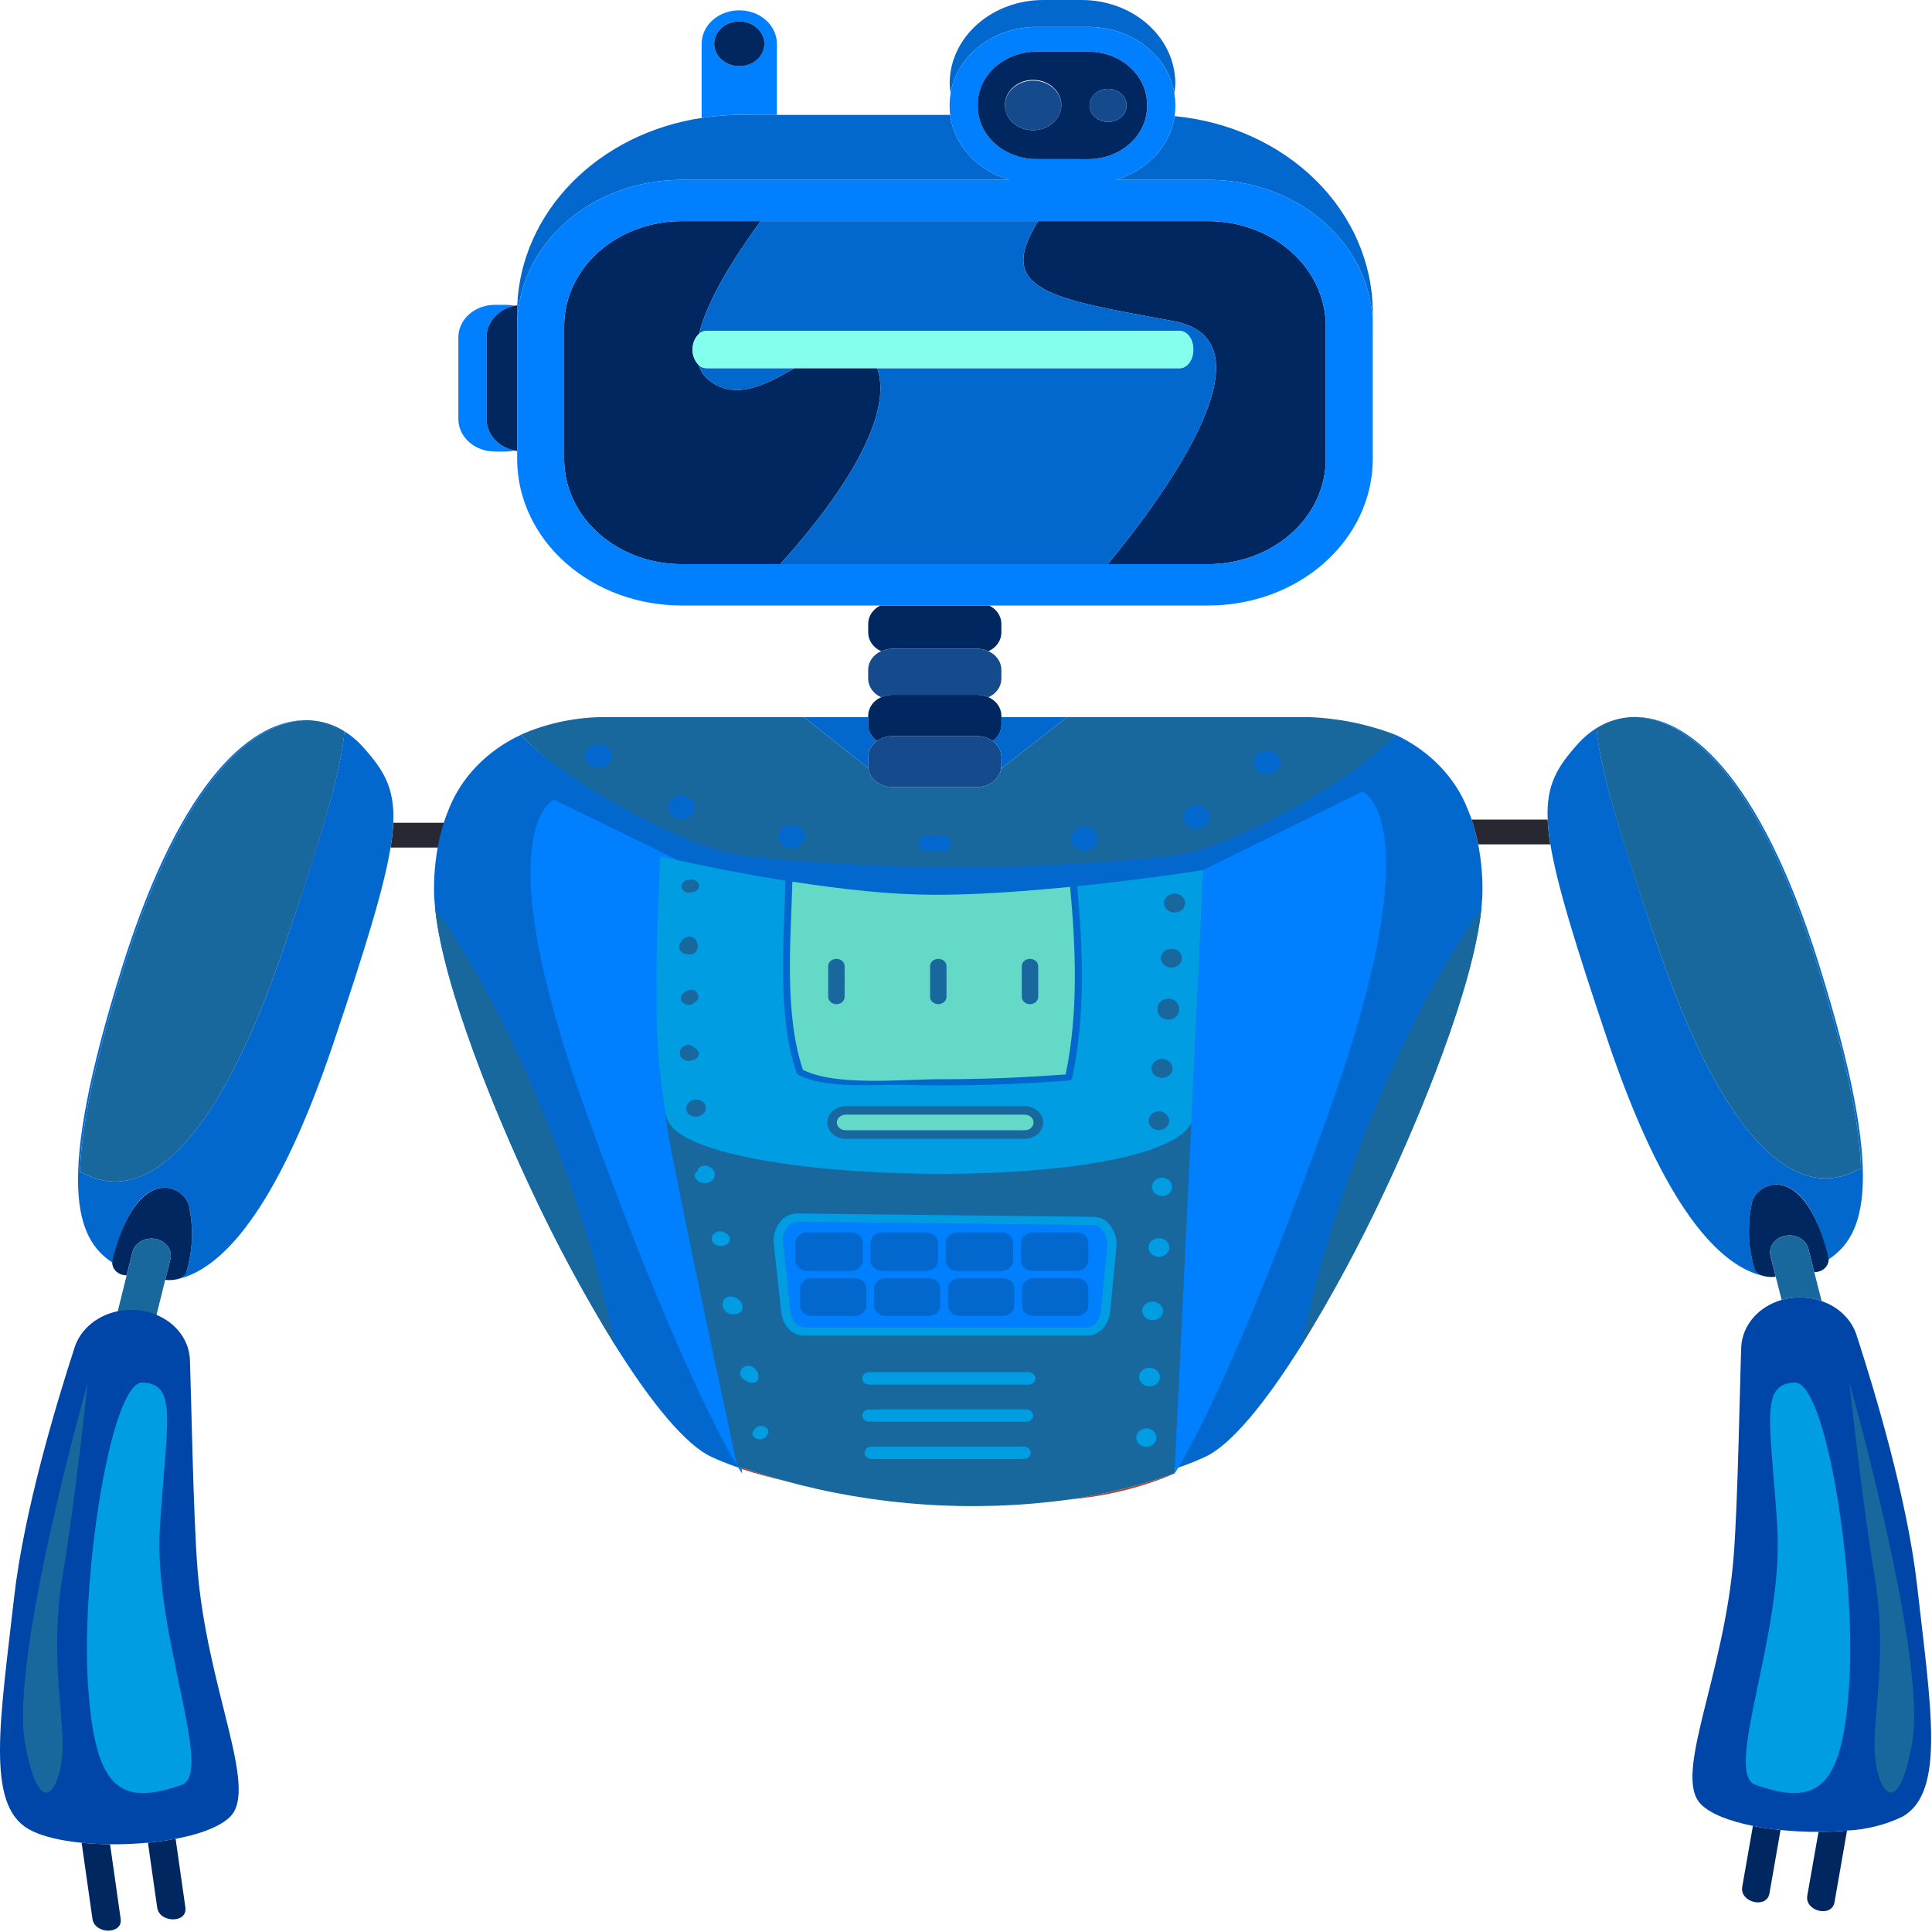 <svg width="471" height="471" viewBox="0 0 471 471" fill="none" xmlns="http://www.w3.org/2000/svg">
<path d="M114.411 200.578C113.735 202.561 113.199 204.58 112.807 206.623H95.217C95.556 204.619 95.778 202.602 95.883 200.578H114.411Z" fill="#282833"/>
<path d="M31.698 304.963C31.698 304.93 31.711 304.899 31.721 304.864L31.706 304.963H31.698Z" fill="#B74129"/>
<path d="M45.493 309.958C46.933 305.023 47.187 299.872 46.238 294.844C46.125 293.542 45.522 292.312 44.526 291.354C43.53 290.396 42.199 289.767 40.751 289.569C32.997 288.98 29.1 300.765 27.784 306.488C27.568 306.912 27.457 307.374 27.461 307.841C18.589 302.052 13.14 288.834 29.798 235.676C44.348 189.242 61.997 175.127 75.173 175.572C62.049 175.459 44.638 189.769 30.25 235.676C22.849 259.298 19.819 274.994 19.476 285.681C20.273 286.046 21.078 286.396 21.878 286.744C33.531 291.795 51.287 284.208 69.52 230.094C78.608 203.117 83.094 188.086 83.968 178.287C85.631 179.329 87.118 180.576 88.387 181.992C93.481 187.647 96.248 191.992 95.873 200.578C95.768 202.602 95.546 204.619 95.207 206.623C93.605 216.433 89.184 230.851 81.298 254.275C67.372 295.615 53.729 309.785 42.86 311.928C43.817 311.36 44.7 310.699 45.493 309.958Z" fill="#0268CE"/>
<path d="M40.275 312.017C43.692 312.416 45.242 310.846 45.49 309.958C46.93 305.023 47.184 299.872 46.235 294.844C46.123 293.542 45.52 292.312 44.523 291.354C43.527 290.396 42.197 289.767 40.749 289.569C31.353 288.854 27.401 307.028 27.362 307.772C27.354 308.178 27.437 308.582 27.605 308.959C27.773 309.337 28.023 309.681 28.341 309.972C28.659 310.263 29.038 310.495 29.457 310.655C29.876 310.815 30.326 310.899 30.782 310.903L30.864 310.914L32.314 305.194C32.601 304.114 33.353 303.178 34.409 302.589C35.464 301.999 36.737 301.804 37.952 302.045C38.553 302.161 39.122 302.381 39.628 302.692C40.133 303.004 40.564 303.401 40.897 303.862C41.23 304.322 41.458 304.837 41.568 305.376C41.677 305.915 41.667 306.468 41.536 307.004L40.275 312.017Z" fill="#002760"/>
<path d="M27.863 323.036L30.876 310.914L32.327 305.194C32.614 304.114 33.366 303.178 34.421 302.589C35.476 301.999 36.749 301.804 37.965 302.045C38.565 302.161 39.135 302.381 39.64 302.692C40.145 303.004 40.577 303.401 40.91 303.862C41.242 304.322 41.47 304.837 41.58 305.376C41.69 305.915 41.679 306.468 41.549 307.004L40.275 312.017L40.222 312.223L37.614 322.761C36.818 322.531 36.001 322.362 35.173 322.257C32.702 321.951 30.184 322.219 27.863 323.036Z" fill="#18689E"/>
<path d="M21.887 286.743C21.088 286.396 20.283 286.046 19.486 285.681C19.819 274.994 22.859 259.298 30.26 235.676C44.648 189.769 62.052 175.459 75.183 175.572C78.347 175.702 81.401 176.645 83.978 178.287C83.029 190.637 74.291 215.946 69.53 230.094C51.297 284.208 33.541 291.799 21.887 286.743Z" fill="#18689E"/>
<path d="M180.9 209.692C197.439 211.949 226.206 212.232 231.737 212.294C231.737 212.385 269.01 212.221 284.814 210.064C300.757 207.887 332.253 189.089 340.268 179.162C333.541 176.557 326.331 175.085 319.003 174.819H260.168L244.051 187.39C243.87 188.626 243.19 189.761 242.139 190.582C241.088 191.404 239.737 191.856 238.339 191.855H217.446C216.029 191.86 214.659 191.398 213.6 190.558C212.542 189.717 211.869 188.558 211.711 187.302L195.984 174.819H148.232C140.849 174.718 133.546 176.197 126.937 179.133L126.966 179.162C136.131 189.271 165.469 207.584 180.9 209.692Z" fill="#18689E"/>
<path d="M361.407 217.137C361.448 212.523 360.92 207.919 359.833 203.408C359.327 201.353 358.663 199.333 357.846 197.36C354.791 189.519 348.504 183.009 340.261 179.151C331.094 189.26 301.386 206.55 285.954 208.656C251.177 212.305 216.04 212.305 181.263 208.656C165.832 206.55 136.124 189.26 126.959 179.151C118.715 183.008 112.427 189.519 109.372 197.36C108.554 199.333 107.89 201.353 107.385 203.408C106.297 207.919 105.769 212.523 105.81 217.137C105.81 218.39 105.904 219.781 106.058 221.236L106.043 221.214C106.058 221.367 106.086 221.535 106.101 221.688C108.184 241.122 121.164 272.294 129.659 290.311C135.675 303.191 142.461 315.774 149.988 328.005C158.701 341.916 167.101 352.236 173.452 355.174C175.297 356.027 177.267 356.815 179.323 357.544C179.621 357.65 179.924 357.75 180.225 357.851L233.625 358.531L287.025 357.851C287.325 357.75 287.631 357.65 287.926 357.544C289.983 356.815 291.953 356.027 293.798 355.174C300.149 352.236 308.551 341.916 317.264 328.005C324.786 315.774 331.565 303.192 337.574 290.313C346.068 272.297 359.05 241.124 361.132 221.69C361.147 221.537 361.174 221.369 361.189 221.216L361.174 221.238C361.313 219.781 361.407 218.39 361.407 217.137Z" fill="#0268CE"/>
<path d="M118.623 102.243V82.151C118.642 80.378 119.331 78.662 120.579 77.281C121.827 75.9 123.561 74.934 125.501 74.54C124.832 74.397 124.147 74.323 123.459 74.319H120.663C118.316 74.311 116.062 75.13 114.391 76.599C112.721 78.068 111.77 80.066 111.746 82.158V102.243C111.77 104.335 112.721 106.333 114.391 107.802C116.062 109.271 118.316 110.091 120.663 110.082H123.459C124.147 110.079 124.832 110.004 125.501 109.861C123.56 109.467 121.825 108.5 120.577 107.118C119.329 105.735 118.64 104.018 118.623 102.243Z" fill="#0080FF"/>
<path d="M126.072 79.266V75.891C126.072 75.4 126.097 74.915 126.114 74.43C125.908 74.459 125.702 74.487 125.501 74.529C123.561 74.923 121.827 75.888 120.579 77.27C119.331 78.651 118.642 80.367 118.623 82.14V102.243C118.642 104.017 119.331 105.733 120.579 107.114C121.827 108.495 123.561 109.461 125.501 109.854C125.687 109.894 125.878 109.923 126.072 109.952V79.266Z" fill="#002760"/>
<path d="M22.541 467.796C23.082 471.605 29.965 471.654 29.416 467.796C28.556 461.736 27.695 455.676 26.833 449.616C24.456 449.591 22.113 449.467 19.903 449.248L22.541 467.796Z" fill="#002760"/>
<path d="M38.32 465.046C38.861 468.855 45.744 468.903 45.197 465.046L42.813 448.278C40.585 448.695 38.334 449.011 36.069 449.224L38.32 465.046Z" fill="#002760"/>
<path d="M238.326 158.171C239.246 158.176 240.151 158.377 240.967 158.756C241.91 158.337 242.704 157.694 243.261 156.897C243.819 156.1 244.117 155.182 244.124 154.243V152.048C244.116 151.138 243.835 150.247 243.308 149.468C242.782 148.689 242.029 148.05 241.131 147.619H214.639C213.743 148.051 212.993 148.69 212.468 149.47C211.944 150.249 211.664 151.139 211.659 152.048V154.243C211.665 155.182 211.963 156.101 212.52 156.898C213.078 157.694 213.872 158.338 214.816 158.756C215.631 158.377 216.536 158.176 217.456 158.171H238.326Z" fill="#002760"/>
<path d="M238.326 169.389C239.246 169.395 240.151 169.595 240.967 169.974C241.91 169.556 242.704 168.914 243.262 168.117C243.819 167.321 244.117 166.402 244.124 165.463V163.266C244.117 162.328 243.819 161.409 243.262 160.612C242.704 159.816 241.91 159.173 240.967 158.756C240.151 158.377 239.246 158.176 238.326 158.171H217.446C216.526 158.176 215.621 158.377 214.806 158.756C213.862 159.173 213.068 159.816 212.51 160.612C211.953 161.409 211.655 162.328 211.649 163.266V165.463C211.654 166.402 211.952 167.321 212.509 168.117C213.066 168.913 213.86 169.556 214.803 169.974C215.62 169.595 216.525 169.395 217.446 169.389H238.326Z" fill="#154B8C"/>
<path d="M189.392 28.008V10.581C189.368 8.43 188.39 6.375 186.672 4.864C184.954 3.354 182.635 2.511 180.222 2.52C177.81 2.511 175.491 3.354 173.773 4.864C172.055 6.375 171.077 8.43 171.052 10.581V28.739C174.188 28.25 177.365 28.002 180.548 28L189.392 28.008ZM174.11 10.736C174.093 9.655 174.437 8.594 175.099 7.688C175.76 6.782 176.709 6.072 177.824 5.648C178.939 5.223 180.171 5.105 181.362 5.306C182.553 5.508 183.65 6.021 184.514 6.78C185.377 7.539 185.968 8.51 186.21 9.569C186.453 10.629 186.337 11.728 185.877 12.728C185.417 13.729 184.634 14.584 183.627 15.186C182.62 15.789 181.435 16.11 180.222 16.11C178.614 16.12 177.068 15.56 175.922 14.554C174.776 13.548 174.124 12.178 174.11 10.745V10.736Z" fill="#0080FF"/>
<path d="M252.861 6.551H265.183C270.306 6.532 275.264 8.163 279.146 11.145C283.027 14.126 285.571 18.256 286.31 22.776C286.448 21.906 286.521 21.03 286.528 20.152C286.468 14.774 284.023 9.637 279.728 5.861C275.433 2.085 269.637 -0.022 263.606 0H254.436C248.405 -0.021 242.609 2.086 238.314 5.862C234.019 9.637 231.575 14.774 231.514 20.152C231.522 21.03 231.595 21.906 231.735 22.776C232.473 18.256 235.016 14.125 238.898 11.144C242.78 8.163 247.738 6.532 252.861 6.551Z" fill="#0268CE"/>
<path d="M272.028 43.831H294.359C304.97 43.775 315.172 47.474 322.728 54.116C330.284 60.758 334.577 69.801 334.665 79.262V75.891C334.584 64.053 329.613 52.656 320.701 43.879C311.79 35.102 299.564 29.561 286.359 28.314C285.854 31.842 284.241 35.171 281.705 37.916C279.169 40.661 275.815 42.712 272.028 43.831Z" fill="#0268CE"/>
<path d="M126.072 79.266C126.16 69.806 130.453 60.763 138.009 54.121C145.565 47.479 155.767 43.78 166.378 43.835H246.019C242.173 42.703 238.772 40.61 236.221 37.805C233.67 35 232.076 31.602 231.628 28.013H180.538C177.355 28.015 174.178 28.263 171.042 28.753C158.799 30.596 147.644 36.147 139.457 44.47C131.271 52.794 126.555 63.38 126.104 74.443C126.087 74.928 126.062 75.413 126.062 75.904L126.072 79.266Z" fill="#0268CE"/>
<path d="M213.874 89.754H193.684C186.494 93.937 178.769 97.887 172.483 92.36C171.455 91.427 170.719 90.27 170.347 89.005C169.33 87.955 168.798 86.6 168.857 85.214C168.823 84.508 168.947 83.803 169.22 83.139C169.493 82.476 169.911 81.867 170.449 81.348C172.374 73.331 178.769 63.034 185.433 53.906H166.381C158.786 53.867 151.485 56.515 146.077 61.269C140.67 66.023 137.599 72.495 137.537 79.266V112.179C137.599 118.95 140.671 125.421 146.078 130.175C151.486 134.929 158.787 137.576 166.381 137.537H190.202C198.947 127.931 218.755 104.074 213.874 89.754Z" fill="#002760"/>
<path d="M285.947 78.254C311.596 82.92 284.012 120.583 270.078 137.537H294.359C301.953 137.577 309.255 134.93 314.663 130.176C320.071 125.422 323.143 118.95 323.205 112.179V79.266C323.143 72.495 320.071 66.023 314.663 61.269C309.256 56.514 301.954 53.867 294.359 53.906H253.097C242.477 70.747 255.899 72.791 285.947 78.254Z" fill="#002760"/>
<path d="M294.359 147.613C304.97 147.668 315.172 143.969 322.728 137.327C330.284 130.685 334.577 121.642 334.665 112.181V79.262C334.577 69.801 330.284 60.758 322.728 54.116C315.172 47.474 304.97 43.775 294.359 43.831H272.028C275.812 42.713 279.165 40.665 281.701 37.922C284.236 35.18 285.851 31.855 286.359 28.329C286.467 27.583 286.523 26.832 286.528 26.08V25.322C286.521 24.472 286.448 23.623 286.31 22.782C285.571 18.262 283.027 14.132 279.146 11.151C275.264 8.17 270.306 6.539 265.183 6.557H252.861C247.738 6.538 242.78 8.169 238.898 11.151C235.016 14.132 232.473 18.262 231.735 22.782C231.596 23.623 231.522 24.472 231.514 25.322V26.08C231.514 26.726 231.552 27.372 231.628 28.015C232.076 31.604 233.67 35.003 236.221 37.807C238.772 40.612 242.173 42.705 246.019 43.837H166.381C155.77 43.782 145.567 47.481 138.011 54.123C130.455 60.765 126.163 69.808 126.075 79.268V112.181C126.163 121.642 130.455 130.685 138.011 137.327C145.567 143.969 155.77 147.668 166.381 147.613H294.362H294.359ZM238.391 26.066V25.309C238.423 21.913 239.964 18.666 242.676 16.282C245.389 13.897 249.052 12.569 252.861 12.589H265.183C268.992 12.569 272.655 13.897 275.367 16.282C278.079 18.666 279.62 21.913 279.651 25.309V26.066C279.619 29.462 278.078 32.708 275.366 35.093C272.654 37.477 268.992 38.806 265.183 38.786H252.861C249.052 38.806 245.389 37.478 242.676 35.094C239.964 32.709 238.423 29.463 238.391 26.066ZM190.207 137.53H166.381C158.787 137.57 151.486 134.922 146.078 130.168C140.671 125.415 137.599 118.943 137.537 112.173V79.266C137.599 72.495 140.67 66.023 146.077 61.269C151.485 56.515 158.786 53.867 166.381 53.906H294.362C301.956 53.867 309.258 56.514 314.666 61.269C320.073 66.023 323.145 72.495 323.208 79.266V112.179C323.145 118.95 320.073 125.422 314.666 130.176C309.258 134.93 301.956 137.577 294.362 137.537H190.199L190.207 137.53Z" fill="#0080FF"/>
<path d="M265.183 38.793C268.991 38.809 272.651 37.479 275.361 35.093C278.071 32.708 279.609 29.462 279.638 26.066V25.309C279.607 21.913 278.067 18.666 275.355 16.282C272.642 13.897 268.98 12.569 265.171 12.589H252.849C249.039 12.569 245.377 13.897 242.664 16.282C239.951 18.666 238.41 21.913 238.379 25.309V26.066C238.41 29.463 239.951 32.709 242.664 35.094C245.377 37.478 249.039 38.806 252.849 38.786L265.183 38.793ZM270.2 21.664C271.091 21.675 271.959 21.921 272.694 22.37C273.43 22.819 273.999 23.453 274.332 24.19C274.665 24.927 274.745 25.736 274.564 26.514C274.382 27.292 273.947 28.005 273.312 28.563C272.678 29.121 271.872 29.5 270.997 29.651C270.122 29.802 269.216 29.719 268.394 29.412C267.572 29.106 266.869 28.589 266.375 27.928C265.881 27.266 265.618 26.489 265.618 25.694C265.626 24.618 266.114 23.589 266.973 22.833C267.832 22.078 268.993 21.657 270.2 21.664ZM244.988 25.694C244.969 24.478 245.356 23.284 246.1 22.264C246.844 21.244 247.911 20.445 249.166 19.968C250.421 19.491 251.807 19.357 253.148 19.584C254.488 19.811 255.723 20.388 256.694 21.242C257.665 22.096 258.33 23.189 258.603 24.381C258.876 25.573 258.745 26.81 258.227 27.936C257.709 29.061 256.828 30.024 255.694 30.701C254.561 31.378 253.227 31.74 251.863 31.74C250.966 31.746 250.076 31.594 249.245 31.294C248.413 30.993 247.657 30.549 247.018 29.988C246.379 29.427 245.87 28.759 245.521 28.022C245.172 27.285 244.989 26.494 244.983 25.694H244.988Z" fill="#002760"/>
<path d="M251.86 31.74C255.659 31.74 258.738 29.033 258.738 25.694C258.738 22.355 255.659 19.649 251.86 19.649C248.062 19.649 244.983 22.355 244.983 25.694C244.983 29.033 248.062 31.74 251.86 31.74Z" fill="#154B8C"/>
<path d="M270.2 29.725C271.091 29.714 271.959 29.468 272.694 29.019C273.43 28.569 273.999 27.936 274.332 27.199C274.665 26.461 274.745 25.653 274.564 24.875C274.382 24.097 273.947 23.384 273.313 22.826C272.678 22.267 271.872 21.889 270.997 21.738C270.122 21.587 269.216 21.67 268.394 21.976C267.572 22.283 266.869 22.8 266.375 23.461C265.881 24.123 265.618 24.9 265.618 25.694C265.626 26.77 266.114 27.8 266.973 28.555C267.832 29.311 268.993 29.732 270.2 29.725Z" fill="#154B8C"/>
<path d="M292.216 212.301C293.083 212.17 293.572 212.079 293.572 212.079L292.216 212.301Z" fill="#EA5D4E"/>
<path d="M145.952 184.428L145.917 184.447C145.917 184.447 145.934 184.447 145.944 184.447L145.952 184.428Z" fill="#D35950"/>
<path d="M241.96 180.623C242.631 181.092 243.174 181.69 243.548 182.372C243.923 183.054 244.12 183.803 244.124 184.563V186.759C244.113 186.971 244.089 187.182 244.051 187.39L260.168 174.819H244.121V176.681C244.117 177.441 243.921 178.19 243.547 178.873C243.173 179.556 242.63 180.154 241.96 180.623Z" fill="#0268CE"/>
<path d="M211.649 186.759V184.563C211.652 183.803 211.849 183.054 212.223 182.372C212.597 181.69 213.139 181.092 213.81 180.623C213.139 180.154 212.597 179.556 212.223 178.873C211.848 178.19 211.652 177.441 211.649 176.681V174.819H195.984L211.711 187.302C211.679 187.122 211.658 186.941 211.649 186.759Z" fill="#0268CE"/>
<path d="M213.82 180.623C214.848 179.878 216.131 179.47 217.456 179.467H238.336C239.66 179.47 240.943 179.878 241.97 180.623C242.641 180.154 243.184 179.556 243.558 178.873C243.933 178.191 244.13 177.441 244.133 176.681V174.487C244.127 173.548 243.829 172.629 243.271 171.832C242.714 171.035 241.92 170.392 240.977 169.974C240.161 169.595 239.256 169.395 238.336 169.389H217.446C216.525 169.395 215.62 169.595 214.803 169.974C213.861 170.392 213.067 171.036 212.51 171.832C211.953 172.629 211.655 173.548 211.649 174.487V176.681C211.654 177.442 211.851 178.192 212.227 178.874C212.603 179.557 213.148 180.155 213.82 180.623Z" fill="#002760"/>
<path d="M244.121 184.563C244.117 183.803 243.92 183.054 243.546 182.372C243.171 181.69 242.628 181.092 241.958 180.623C240.931 179.878 239.648 179.47 238.324 179.467H217.446C216.121 179.47 214.838 179.878 213.81 180.623C213.139 181.092 212.597 181.69 212.223 182.372C211.849 183.054 211.652 183.803 211.649 184.563V186.759C211.658 186.941 211.679 187.122 211.711 187.302C211.869 188.558 212.542 189.717 213.6 190.558C214.659 191.398 216.029 191.86 217.446 191.855H238.326C239.724 191.856 241.075 191.404 242.126 190.582C243.178 189.761 243.858 188.626 244.039 187.39C244.077 187.182 244.101 186.971 244.111 186.759L244.121 184.563Z" fill="#154B8C"/>
<path d="M29.259 319.562C26.677 319.987 24.278 321.042 22.326 322.608C20.375 324.175 18.948 326.192 18.204 328.437C13.569 342.678 5.8 368.673 3.438 389.436C0.001 419.665 -3.439 439.817 6.876 445.862C17.191 451.908 48.697 450.495 56.16 442.839C63.035 435.786 50.428 411.605 48.138 382.385C47.11 369.28 46.62 339.91 46.303 331.489C46.212 329.311 45.487 327.191 44.201 325.338C42.914 323.485 41.109 321.962 38.963 320.919C36.013 319.449 32.572 318.969 29.259 319.564V319.562Z" fill="#0045A8"/>
<path d="M21.393 409.59C22.923 436.123 29.036 440.488 44.315 435.115C52.248 432.325 37.441 398.17 38.968 372.644C40.495 347.118 43.553 337.377 34.766 337.042C27.133 336.752 19.866 383.056 21.393 409.59Z" fill="#009DE2"/>
<path d="M6.111 425.04C9.933 445.856 15.281 435.115 15.281 425.704C15.281 416.293 12.226 402.193 15.281 384.057C18.336 365.921 21.393 337.036 21.393 337.036C21.393 337.036 2.291 404.215 6.111 425.04Z" fill="#18689E"/>
<path d="M358.767 199.8C359.443 201.783 359.979 203.803 360.372 205.846H377.961C377.622 203.842 377.4 201.824 377.296 199.8H358.767Z" fill="#282833"/>
<path d="M441.48 304.199C441.48 304.164 441.468 304.133 441.458 304.1L441.473 304.199H441.48Z" fill="#B74129"/>
<path d="M427.686 309.18C426.245 304.246 425.991 299.095 426.94 294.067C427.053 292.765 427.657 291.535 428.653 290.577C429.649 289.62 430.979 288.99 432.427 288.792C440.181 288.203 444.078 299.988 445.394 305.71C445.611 306.136 445.721 306.598 445.717 307.065C454.589 301.277 460.039 288.057 443.38 234.901C428.831 188.467 411.181 174.35 398.005 174.797C411.129 174.682 428.54 188.992 442.928 234.901C450.33 258.521 453.36 274.216 453.703 284.903C452.905 285.271 452.1 285.619 451.301 285.966C439.647 291.017 421.889 283.431 403.658 229.316C394.57 202.34 390.084 187.311 389.21 177.51C387.548 178.552 386.06 179.8 384.792 181.217C379.698 186.87 376.931 191.215 377.306 199.8C377.41 201.824 377.632 203.842 377.971 205.846C379.573 215.656 383.994 230.074 391.88 253.498C405.806 294.837 419.449 309.01 430.318 311.151C429.361 310.584 428.478 309.923 427.686 309.18Z" fill="#0268CE"/>
<path d="M431.63 306.226C431.499 305.691 431.489 305.138 431.598 304.599C431.708 304.06 431.936 303.545 432.269 303.085C432.602 302.624 433.033 302.227 433.538 301.915C434.044 301.603 434.613 301.383 435.214 301.268C436.429 301.028 437.702 301.224 438.757 301.814C439.812 302.403 440.564 303.339 440.852 304.419L442.302 310.137H442.384C442.84 310.133 443.29 310.049 443.709 309.889C444.128 309.729 444.507 309.497 444.825 309.206C445.143 308.915 445.393 308.571 445.561 308.193C445.729 307.815 445.812 307.412 445.804 307.006C445.765 306.262 441.813 288.088 432.417 288.801C430.969 288.999 429.639 289.628 428.643 290.586C427.647 291.544 427.044 292.773 426.931 294.076C425.982 299.104 426.235 304.254 427.676 309.189C427.924 310.075 429.476 311.647 432.891 311.249L431.63 306.226Z" fill="#002760"/>
<path d="M444.091 317.19L442.302 310.137L440.852 304.419C440.564 303.339 439.812 302.403 438.757 301.814C437.702 301.224 436.429 301.028 435.214 301.268C434.613 301.383 434.044 301.603 433.538 301.915C433.033 302.227 432.601 302.624 432.269 303.085C431.936 303.545 431.708 304.06 431.598 304.599C431.489 305.138 431.499 305.691 431.63 306.226L432.901 311.24L432.956 311.446L434.342 316.915C435.138 316.685 435.955 316.516 436.783 316.41C439.254 316.103 441.771 316.372 444.091 317.19Z" fill="#18689E"/>
<path d="M451.291 285.966C452.091 285.619 452.895 285.271 453.693 284.903C453.36 274.216 450.32 258.52 442.918 234.901C428.53 188.992 411.127 174.682 397.995 174.797C394.832 174.927 391.778 175.869 389.2 177.51C390.149 189.86 398.887 215.171 403.648 229.316C421.879 283.431 439.637 291.017 451.291 285.966Z" fill="#18689E"/>
<path d="M170.354 89.005C170.726 90.27 171.463 91.427 172.49 92.36C178.777 97.896 186.501 93.937 193.692 89.754H172.163C171.82 89.744 171.483 89.673 171.173 89.544C170.862 89.415 170.584 89.232 170.354 89.005Z" fill="#0268CE"/>
<path d="M285.947 78.254C255.894 72.789 242.482 70.747 253.097 53.906H185.436C178.772 63.034 172.376 73.331 170.451 81.348C170.901 80.938 171.512 80.7 172.155 80.683H287.618C289.439 80.683 290.914 82.714 290.914 85.221C290.914 87.727 289.439 89.76 287.618 89.76H213.874C218.755 104.081 198.947 127.944 190.199 137.543H270.078C284.012 120.583 311.596 82.92 285.947 78.254Z" fill="#0268CE"/>
<path d="M283.563 360.374C284.496 360.002 285.433 359.63 286.342 359.209C278.061 362.139 269.452 364.273 260.663 365.573C268.548 364.89 276.271 363.136 283.563 360.374Z" fill="#B74129"/>
<path d="M190.987 360.941C185.972 359.568 182.473 358.356 180.828 357.756L180.848 358.133C184.08 359.202 187.492 360.13 190.987 360.941Z" fill="#B74129"/>
<path d="M165.322 209.712L135.048 194.971C135.048 194.971 117.854 201.937 143.071 271.614C164.48 330.762 176.797 352.603 180.031 357.856C180.607 358.79 180.9 359.209 180.9 359.209L180.848 358.133L180.828 357.756C180.143 357.506 179.753 357.353 179.753 357.353C179.753 357.353 169.57 310.553 163.708 280.616C163.075 277.388 162.548 274.024 162.101 270.598C160.519 260.793 159.829 250.889 160.04 240.984L165.322 209.712Z" fill="#0080FF"/>
<path d="M162.563 272.556C162.399 271.942 162.248 271.285 162.101 270.598C162.548 274.024 163.075 277.388 163.708 280.616C169.58 310.553 179.753 357.353 179.753 357.353C179.753 357.353 180.143 357.506 180.828 357.756C182.473 358.356 185.972 359.568 190.987 360.941C213.517 367.179 237.344 368.764 260.663 365.573C269.452 364.273 278.061 362.139 286.342 359.209L290.433 273.8C281.061 291.6 167.044 289.303 162.563 272.556ZM169.676 287.35C169.555 287.214 169.468 287.057 169.419 286.888C169.371 286.72 169.362 286.544 169.395 286.373C169.427 286.201 169.5 286.038 169.608 285.893C169.716 285.748 169.857 285.625 170.022 285.532C170.066 285.174 170.252 284.841 170.545 284.594C170.839 284.347 171.222 284.2 171.626 284.181C172.069 284.154 172.512 284.234 172.908 284.413C173.305 284.592 173.639 284.863 173.877 285.197C174.115 285.532 174.247 285.917 174.259 286.313C174.271 286.709 174.163 287.1 173.946 287.446C173.706 287.757 173.382 288.01 173.004 288.182C172.626 288.354 172.206 288.439 171.782 288.43C171.358 288.42 170.943 288.317 170.576 288.128C170.208 287.94 169.899 287.672 169.676 287.35ZM173.586 301.523C173.684 301.215 173.871 300.935 174.128 300.712C174.385 300.488 174.703 300.329 175.051 300.249C175.399 300.17 175.764 300.173 176.11 300.258C176.456 300.344 176.771 300.509 177.023 300.737C177.328 300.873 177.58 301.088 177.746 301.353C177.913 301.618 177.987 301.921 177.958 302.224C177.93 302.527 177.801 302.815 177.587 303.052C177.374 303.289 177.086 303.464 176.76 303.553C175.305 304.22 173.059 303.208 173.583 301.514L173.586 301.523ZM179.229 320.345C178.882 320.475 178.494 320.483 178.141 320.368C177.746 320.267 177.382 320.089 177.075 319.847C176.767 319.605 176.524 319.305 176.363 318.968C176.203 318.631 176.128 318.267 176.146 317.902C176.163 317.536 176.272 317.179 176.464 316.856C176.616 316.624 176.834 316.433 177.096 316.301C177.358 316.169 177.654 316.102 177.955 316.107C178.367 316.094 178.779 316.158 179.162 316.295C179.546 316.431 179.893 316.637 180.183 316.9C180.473 317.162 180.698 317.475 180.844 317.82C180.991 318.164 181.056 318.532 181.034 318.899C180.999 319.301 180.792 319.675 180.456 319.944C180.12 320.213 179.68 320.357 179.229 320.345ZM181.961 336.626C181.64 336.53 181.349 336.371 181.108 336.159C180.868 335.947 180.685 335.689 180.573 335.404C180.462 335.12 180.426 334.816 180.466 334.517C180.507 334.218 180.624 333.931 180.808 333.679C181.148 333.307 181.635 333.065 182.168 333.004C182.702 332.943 183.241 333.067 183.675 333.351C184.066 333.63 184.379 333.985 184.592 334.39C184.804 334.794 184.909 335.236 184.899 335.683C185.046 337.217 182.952 337.51 181.966 336.626H181.961ZM187.028 349.813C186.926 349.946 186.822 350.077 186.717 350.209C185.475 351.804 182.495 350.291 183.737 348.684L183.985 348.371L184.05 348.287C185.314 346.693 188.292 348.205 187.033 349.817L187.028 349.813ZM249.662 355.681H212.406C211.968 355.666 211.553 355.501 211.249 355.219C210.945 354.937 210.775 354.561 210.775 354.17C210.775 353.779 210.945 353.403 211.249 353.121C211.553 352.839 211.968 352.674 212.406 352.659H249.662C250.101 352.673 250.516 352.838 250.82 353.12C251.125 353.401 251.296 353.777 251.296 354.168C251.297 354.559 251.128 354.935 250.824 355.217C250.52 355.499 250.106 355.666 249.667 355.681H249.662ZM250.233 346.602H212.978C212.782 346.598 212.589 346.563 212.406 346.5C212.223 346.563 212.029 346.597 211.833 346.602C211.394 346.587 210.979 346.421 210.675 346.14C210.371 345.858 210.201 345.482 210.201 345.091C210.201 344.7 210.371 344.324 210.675 344.042C210.979 343.76 211.394 343.594 211.833 343.579C212.014 343.648 212.208 343.683 212.405 343.683C212.602 343.683 212.797 343.648 212.978 343.579H250.233C250.685 343.579 251.118 343.738 251.437 344.022C251.757 344.306 251.937 344.692 251.937 345.094C251.938 345.496 251.759 345.882 251.441 346.167C251.122 346.452 250.69 346.613 250.238 346.613L250.233 346.602ZM250.807 337.523H211.845C211.407 337.508 210.992 337.342 210.688 337.06C210.384 336.779 210.214 336.403 210.214 336.012C210.214 335.62 210.384 335.245 210.688 334.963C210.992 334.681 211.407 334.515 211.845 334.5H250.812C251.265 334.5 251.699 334.661 252.02 334.946C252.34 335.232 252.52 335.619 252.52 336.023C252.52 336.426 252.34 336.814 252.02 337.099C251.699 337.385 251.265 337.545 250.812 337.545L250.807 337.523ZM270.637 319.708C270.309 323.067 267.905 325.6 265.029 325.6H196.041C193.158 325.6 190.803 323.164 190.44 319.785L188.667 303.332C188.516 302.252 188.62 301.155 188.972 300.113C189.323 299.07 189.915 298.105 190.709 297.278C191.155 296.826 191.703 296.463 192.315 296.21C192.928 295.957 193.593 295.82 194.268 295.807H194.322L266.614 296.633C267.288 296.654 267.95 296.798 268.559 297.057C269.168 297.315 269.71 297.683 270.153 298.137C270.924 298.953 271.5 299.901 271.846 300.923C272.193 301.944 272.302 303.018 272.167 304.078L270.637 319.708ZM279.459 352.721C278.799 352.702 278.172 352.455 277.713 352.032C277.253 351.609 276.996 351.043 276.996 350.454C276.996 349.865 277.253 349.299 277.713 348.876C278.172 348.453 278.799 348.206 279.459 348.188C280.137 348.187 280.787 348.426 281.267 348.853C281.746 349.28 282.016 349.859 282.016 350.463C282.017 351.067 281.749 351.647 281.27 352.074C280.791 352.502 280.142 352.742 279.464 352.743L279.459 352.721ZM280.224 337.944C279.55 337.944 278.903 337.705 278.426 337.279C277.949 336.854 277.681 336.277 277.681 335.676C277.681 335.075 277.949 334.498 278.426 334.073C278.903 333.647 279.55 333.408 280.224 333.408C280.902 333.408 281.553 333.647 282.032 334.074C282.512 334.501 282.782 335.081 282.783 335.685C282.783 336.289 282.515 336.869 282.036 337.297C281.557 337.725 280.907 337.965 280.229 337.966L280.224 337.944ZM280.989 321.822C280.315 321.822 279.668 321.584 279.191 321.158C278.714 320.733 278.446 320.156 278.446 319.555C278.446 318.954 278.714 318.377 279.191 317.951C279.668 317.526 280.315 317.287 280.989 317.287C281.667 317.287 282.318 317.526 282.797 317.953C283.277 318.38 283.547 318.959 283.548 319.564C283.548 320.168 283.28 320.748 282.801 321.176C282.322 321.603 281.672 321.844 280.994 321.845L280.989 321.822ZM282.517 306.372C281.842 306.372 281.195 306.133 280.718 305.708C280.242 305.283 279.974 304.706 279.974 304.105C279.974 303.503 280.242 302.927 280.718 302.501C281.195 302.076 281.842 301.837 282.517 301.837C283.195 301.837 283.845 302.076 284.325 302.503C284.805 302.93 285.075 303.509 285.075 304.114C285.076 304.718 284.807 305.298 284.328 305.726C283.85 306.153 283.2 306.394 282.522 306.395L282.517 306.372ZM283.282 291.593C282.621 291.575 281.995 291.328 281.535 290.905C281.075 290.482 280.818 289.916 280.818 289.327C280.818 288.738 281.075 288.172 281.535 287.749C281.995 287.325 282.621 287.079 283.282 287.06C283.959 287.06 284.609 287.299 285.089 287.726C285.568 288.152 285.838 288.731 285.839 289.336C285.84 289.94 285.571 290.519 285.092 290.947C284.614 291.374 283.964 291.615 283.287 291.615L283.282 291.593Z" fill="#18689E"/>
<path d="M160.882 211.32C160.596 216.413 160.015 228.453 160.04 240.993C159.829 250.898 160.519 260.801 162.101 270.607C162.248 271.293 162.399 271.951 162.563 272.565C167.034 289.312 281.061 291.609 290.433 273.809L293.386 212.093C293.386 212.093 292.889 212.172 292.03 212.314C288.182 212.901 276.462 214.626 262.6 216.054C264.031 231.728 264.654 247.324 261.375 262.865C261.351 263.022 261.261 263.165 261.122 263.265C260.984 263.365 260.808 263.413 260.63 263.401C260.603 263.401 260.583 263.417 260.553 263.419C247.301 264.45 233.995 264.811 220.697 264.5C213.169 264.302 201.279 265.589 194.591 262.002C194.547 261.972 194.506 261.939 194.469 261.902C194.427 261.873 194.388 261.841 194.352 261.807C194.317 261.761 194.287 261.712 194.265 261.661C194.238 261.626 194.214 261.589 194.196 261.55C189.4 247.497 191.108 229.556 191.464 214.695C180.334 212.923 170.623 210.899 165.317 209.732C162.605 209.136 161.028 208.76 161.028 208.76C161.028 208.76 160.971 209.688 160.882 211.32ZM286.342 217.892C287.016 217.892 287.663 218.131 288.14 218.556C288.617 218.982 288.885 219.558 288.885 220.16C288.885 220.761 288.617 221.338 288.14 221.763C287.663 222.188 287.016 222.427 286.342 222.427C286.008 222.427 285.677 222.368 285.369 222.254C285.06 222.14 284.78 221.973 284.544 221.762C284.067 221.337 283.799 220.76 283.8 220.159C283.8 219.557 284.068 218.981 284.546 218.556C285.023 218.131 285.67 217.892 286.344 217.892H286.342ZM285.577 231.327C286.251 231.327 286.898 231.566 287.375 231.991C287.852 232.417 288.12 232.993 288.12 233.595C288.12 234.196 287.852 234.773 287.375 235.198C286.898 235.623 286.251 235.862 285.577 235.862C284.902 235.862 284.255 235.623 283.778 235.198C283.301 234.773 283.033 234.196 283.033 233.595C283.033 232.993 283.301 232.417 283.778 231.991C284.255 231.566 284.902 231.327 285.577 231.327ZM282.236 245.686C282.265 245.093 282.55 244.534 283.03 244.124C283.51 243.715 284.15 243.486 284.814 243.486C285.479 243.486 286.118 243.715 286.599 244.124C287.079 244.534 287.363 245.093 287.392 245.686V246.35C287.363 246.942 287.079 247.501 286.599 247.911C286.118 248.321 285.479 248.55 284.814 248.55C284.15 248.55 283.51 248.321 283.03 247.911C282.55 247.501 282.265 246.942 282.236 246.35V245.686ZM283.287 258.197C283.961 258.197 284.608 258.436 285.085 258.861C285.562 259.287 285.83 259.863 285.83 260.465C285.83 261.066 285.562 261.643 285.085 262.068C284.608 262.493 283.961 262.732 283.287 262.732C282.953 262.732 282.622 262.674 282.314 262.56C282.005 262.446 281.725 262.279 281.488 262.068C281.252 261.858 281.065 261.608 280.937 261.333C280.809 261.057 280.743 260.763 280.743 260.465C280.743 260.167 280.809 259.872 280.937 259.597C281.065 259.322 281.252 259.072 281.488 258.861C281.725 258.651 282.005 258.484 282.314 258.37C282.622 258.256 282.953 258.197 283.287 258.197ZM282.522 270.961C283.182 270.98 283.809 271.227 284.269 271.65C284.729 272.073 284.986 272.639 284.986 273.228C284.986 273.817 284.729 274.383 284.269 274.806C283.809 275.229 283.182 275.476 282.522 275.494C281.861 275.476 281.235 275.229 280.775 274.806C280.315 274.383 280.058 273.817 280.058 273.228C280.058 272.639 280.315 272.073 280.775 271.65C281.235 271.227 281.861 270.98 282.522 270.961ZM206.145 269.701H249.834C251.007 269.701 252.133 270.117 252.963 270.857C253.793 271.597 254.26 272.601 254.26 273.647C254.26 274.694 253.793 275.698 252.963 276.438C252.133 277.178 251.007 277.593 249.834 277.593H206.145C204.971 277.593 203.845 277.178 203.015 276.438C202.185 275.698 201.719 274.694 201.719 273.647C201.719 272.601 202.185 271.597 203.015 270.857C203.845 270.117 204.971 269.701 206.145 269.701ZM167.175 254.864C167.562 254.75 167.98 254.75 168.366 254.864C168.753 254.978 169.089 255.199 169.324 255.496C169.666 255.65 169.943 255.901 170.11 256.208C170.278 256.516 170.328 256.865 170.253 257.201C170.177 257.536 169.98 257.841 169.692 258.067C169.404 258.293 169.041 258.429 168.658 258.454H168.643C168.621 258.454 168.593 258.454 168.571 258.472C168.378 258.566 168.162 258.619 167.942 258.626C167.722 258.633 167.503 258.595 167.302 258.514C166.866 258.402 166.48 258.169 166.202 257.849C165.923 257.53 165.765 257.139 165.751 256.735C165.737 256.33 165.867 255.932 166.123 255.597C166.379 255.263 166.748 255.009 167.175 254.873V254.864ZM170.004 242.253C170.223 242.602 170.281 243.013 170.166 243.399C170.051 243.785 169.772 244.116 169.388 244.322C169.334 244.34 169.278 244.355 169.222 244.368C168.977 244.647 168.631 244.841 168.243 244.916C167.855 244.992 167.449 244.946 167.096 244.784C163.857 243.369 168.663 239.521 170.004 242.262V242.253ZM171.815 269.15C172.078 269.614 172.133 270.149 171.969 270.648C171.805 271.147 171.435 271.571 170.933 271.836C170.469 272.1 169.919 272.219 169.371 272.174C168.822 272.129 168.306 271.923 167.903 271.588C167.534 271.193 167.308 270.707 167.255 270.195C167.279 270.06 167.314 269.927 167.359 269.796H167.317C167.348 269.701 167.388 269.607 167.436 269.517L167.461 269.458C167.514 269.349 167.58 269.246 167.657 269.15C167.818 268.897 168.038 268.677 168.302 268.506C168.566 268.335 168.867 268.216 169.187 268.158C169.688 268.051 170.213 268.091 170.687 268.271C171.16 268.451 171.555 268.762 171.815 269.159V269.15ZM167.444 214.604L168.189 214.502C168.626 214.404 169.088 214.459 169.482 214.656C169.875 214.852 170.169 215.175 170.305 215.558C170.421 215.947 170.36 216.36 170.134 216.709C169.909 217.057 169.538 217.311 169.103 217.416L168.68 217.474C168.442 217.581 168.178 217.635 167.91 217.633C167.648 217.641 167.386 217.589 167.153 217.482C166.919 217.375 166.719 217.215 166.574 217.02C166.54 216.973 166.508 216.924 166.48 216.874C166.396 216.737 166.313 216.599 166.232 216.462C166.119 216.073 166.183 215.661 166.41 215.314C166.637 214.968 167.009 214.716 167.444 214.613V214.604ZM165.971 229.702C166.008 229.66 166.055 229.638 166.095 229.6C166.187 229.353 166.341 229.129 166.543 228.942C166.746 228.755 166.994 228.612 167.267 228.522C170.598 227.339 171.336 233.462 167.354 232.563H167.449C167.088 232.543 166.74 232.436 166.442 232.255C166.144 232.073 165.906 231.822 165.755 231.53C165.603 231.238 165.543 230.914 165.581 230.594C165.619 230.274 165.754 229.968 165.971 229.711V229.702Z" fill="#009DE2"/>
<path d="M239.554 217.837C235.555 218.03 231.625 218.145 227.88 218.145C222.293 218.108 216.711 217.807 211.16 217.243C205.104 216.659 198.974 215.842 193.17 214.943C192.792 229.498 191.141 247.005 195.741 260.812C203.86 264.918 220.287 263.067 229.547 263.096C239.653 263.129 249.732 262.675 259.798 261.937C262.918 246.751 262.282 231.511 260.886 216.207C254.009 216.896 246.669 217.494 239.554 217.837Z" fill="#65D9C8"/>
<path d="M332.186 192.955L293.386 212.079L290.432 273.796L286.344 359.209C286.344 359.209 298.952 341.073 324.166 270.541C349.381 200.008 332.186 192.955 332.186 192.955Z" fill="#0080FF"/>
<path d="M166.346 216.652C166.384 216.729 166.429 216.803 166.48 216.874C166.508 216.924 166.54 216.973 166.574 217.02C166.72 217.215 166.919 217.375 167.153 217.482C167.387 217.589 167.648 217.641 167.911 217.633C168.178 217.635 168.442 217.581 168.68 217.474L169.103 217.416C169.538 217.311 169.909 217.057 170.134 216.709C170.36 216.36 170.421 215.947 170.305 215.558C170.17 215.175 169.875 214.852 169.482 214.656C169.088 214.459 168.626 214.404 168.189 214.502L167.444 214.604C167.008 214.709 166.637 214.963 166.412 215.311C166.187 215.659 166.125 216.073 166.241 216.462C166.272 216.527 166.307 216.591 166.346 216.652Z" fill="#18689E"/>
<path d="M167.449 232.572H167.354C171.328 233.471 170.598 227.348 167.267 228.53C166.994 228.62 166.746 228.764 166.544 228.951C166.341 229.137 166.187 229.362 166.095 229.609C166.055 229.646 166.008 229.669 165.971 229.711C165.751 229.968 165.615 230.274 165.575 230.596C165.536 230.918 165.595 231.243 165.747 231.536C165.899 231.83 166.137 232.082 166.437 232.264C166.737 232.447 167.086 232.553 167.449 232.572Z" fill="#18689E"/>
<path d="M167.096 244.793C167.449 244.955 167.855 245.001 168.243 244.925C168.631 244.849 168.977 244.655 169.222 244.377C169.278 244.364 169.334 244.349 169.388 244.33C169.772 244.125 170.051 243.794 170.166 243.408C170.281 243.021 170.223 242.611 170.004 242.262C168.663 239.521 163.857 243.369 167.096 244.793Z" fill="#18689E"/>
<path d="M169.187 268.162C168.867 268.221 168.566 268.34 168.302 268.511C168.038 268.682 167.818 268.901 167.657 269.154C167.58 269.25 167.514 269.354 167.461 269.462L167.436 269.522C167.388 269.612 167.348 269.705 167.317 269.801H167.359C167.314 269.931 167.279 270.065 167.255 270.2C167.308 270.712 167.534 271.197 167.903 271.592C168.306 271.927 168.822 272.134 169.371 272.179C169.919 272.223 170.469 272.105 170.933 271.84C171.435 271.576 171.805 271.151 171.969 270.653C172.133 270.154 172.078 269.618 171.815 269.154C171.554 268.76 171.158 268.45 170.685 268.272C170.212 268.093 169.687 268.055 169.187 268.162Z" fill="#18689E"/>
<path d="M168.571 258.483C168.593 258.483 168.621 258.483 168.643 258.465H168.658C169.041 258.44 169.404 258.304 169.692 258.078C169.98 257.852 170.177 257.547 170.253 257.212C170.328 256.876 170.278 256.527 170.11 256.22C169.943 255.912 169.666 255.661 169.324 255.507C169.089 255.21 168.753 254.989 168.366 254.875C167.979 254.761 167.562 254.762 167.175 254.876C166.743 255.009 166.369 255.262 166.11 255.598C165.85 255.934 165.718 256.335 165.732 256.743C165.746 257.151 165.906 257.544 166.188 257.865C166.471 258.186 166.861 258.418 167.302 258.527C167.503 258.608 167.722 258.646 167.942 258.638C168.163 258.63 168.378 258.577 168.571 258.483Z" fill="#18689E"/>
<path d="M171.626 284.181C171.222 284.2 170.839 284.347 170.545 284.594C170.252 284.841 170.066 285.174 170.022 285.532C169.857 285.625 169.716 285.748 169.608 285.893C169.5 286.038 169.427 286.201 169.395 286.373C169.362 286.544 169.371 286.72 169.419 286.888C169.468 287.057 169.555 287.214 169.676 287.35C169.899 287.672 170.208 287.94 170.576 288.128C170.944 288.317 171.358 288.42 171.782 288.43C172.206 288.439 172.626 288.354 173.004 288.182C173.382 288.01 173.706 287.757 173.946 287.446C174.163 287.1 174.271 286.709 174.259 286.313C174.247 285.917 174.115 285.532 173.877 285.197C173.639 284.863 173.305 284.592 172.908 284.413C172.512 284.234 172.069 284.154 171.626 284.181Z" fill="#009DE2"/>
<path d="M177.023 300.728C176.771 300.5 176.456 300.335 176.11 300.25C175.764 300.164 175.399 300.161 175.051 300.241C174.704 300.32 174.385 300.479 174.128 300.703C173.871 300.926 173.684 301.206 173.586 301.514C173.059 303.208 175.305 304.22 176.76 303.545C177.086 303.455 177.374 303.28 177.587 303.043C177.801 302.807 177.93 302.518 177.959 302.215C177.987 301.913 177.913 301.609 177.746 301.344C177.58 301.079 177.328 300.864 177.023 300.728Z" fill="#009DE2"/>
<path d="M177.95 316.107C177.649 316.102 177.353 316.169 177.091 316.301C176.829 316.433 176.611 316.624 176.459 316.856C176.267 317.179 176.158 317.536 176.141 317.902C176.123 318.267 176.198 318.631 176.358 318.968C176.519 319.305 176.762 319.605 177.07 319.847C177.377 320.089 177.742 320.267 178.136 320.368C178.489 320.483 178.877 320.475 179.224 320.345C179.675 320.356 180.113 320.212 180.448 319.943C180.783 319.674 180.989 319.3 181.025 318.899C181.046 318.532 180.981 318.165 180.835 317.821C180.689 317.477 180.464 317.164 180.175 316.901C179.886 316.639 179.539 316.433 179.156 316.296C178.773 316.159 178.362 316.095 177.95 316.107Z" fill="#009DE2"/>
<path d="M184.904 335.683C184.914 335.236 184.809 334.794 184.597 334.39C184.384 333.985 184.071 333.63 183.68 333.351C183.246 333.067 182.707 332.943 182.173 333.004C181.64 333.065 181.153 333.307 180.813 333.679C180.629 333.931 180.512 334.218 180.471 334.517C180.43 334.816 180.467 335.12 180.578 335.404C180.69 335.689 180.873 335.947 181.113 336.159C181.354 336.371 181.645 336.53 181.966 336.626C182.952 337.51 185.046 337.217 184.904 335.683Z" fill="#009DE2"/>
<path d="M184.065 348.287L184 348.371L183.752 348.684C182.492 350.291 185.473 351.804 186.732 350.209C186.836 350.077 186.941 349.946 187.043 349.813C188.292 348.205 185.314 346.693 184.065 348.287Z" fill="#009DE2"/>
<path d="M286.344 222.427C287.019 222.427 287.666 222.189 288.143 221.763C288.62 221.338 288.888 220.761 288.888 220.16C288.888 219.558 288.62 218.982 288.143 218.556C287.666 218.131 287.019 217.892 286.344 217.892C285.67 217.892 285.023 218.131 284.546 218.556C284.069 218.982 283.801 219.558 283.801 220.16C283.801 220.761 284.069 221.338 284.546 221.763C285.023 222.189 285.67 222.427 286.344 222.427Z" fill="#18689E"/>
<path d="M285.577 235.862C286.251 235.862 286.898 235.623 287.375 235.198C287.852 234.773 288.12 234.196 288.12 233.595C288.12 232.993 287.852 232.417 287.375 231.991C286.898 231.566 286.251 231.327 285.577 231.327C284.902 231.327 284.255 231.566 283.778 231.991C283.301 232.417 283.034 232.993 283.034 233.595C283.034 234.196 283.301 234.773 283.778 235.198C284.255 235.623 284.902 235.862 285.577 235.862Z" fill="#18689E"/>
<path d="M287.392 246.359V245.694C287.363 245.102 287.079 244.543 286.599 244.133C286.118 243.723 285.479 243.495 284.814 243.495C284.15 243.495 283.51 243.723 283.03 244.133C282.55 244.543 282.265 245.102 282.236 245.694V246.359C282.265 246.951 282.55 247.51 283.03 247.92C283.51 248.33 284.15 248.559 284.814 248.559C285.479 248.559 286.118 248.33 286.599 247.92C287.079 247.51 287.363 246.951 287.392 246.359Z" fill="#18689E"/>
<path d="M283.287 262.732C283.961 262.732 284.608 262.493 285.085 262.068C285.562 261.643 285.83 261.066 285.83 260.465C285.83 259.863 285.562 259.287 285.085 258.861C284.608 258.436 283.961 258.197 283.287 258.197C282.612 258.197 281.965 258.436 281.488 258.861C281.011 259.287 280.744 259.863 280.744 260.465C280.744 261.066 281.011 261.643 281.488 262.068C281.965 262.493 282.612 262.732 283.287 262.732Z" fill="#18689E"/>
<path d="M282.522 275.494C283.182 275.476 283.809 275.229 284.269 274.806C284.729 274.383 284.986 273.817 284.986 273.228C284.986 272.639 284.729 272.073 284.269 271.65C283.809 271.227 283.182 270.98 282.522 270.961C281.861 270.98 281.235 271.227 280.775 271.65C280.315 272.073 280.058 272.639 280.058 273.228C280.058 273.817 280.315 274.383 280.775 274.806C281.235 275.229 281.861 275.476 282.522 275.494Z" fill="#18689E"/>
<path d="M283.287 287.082C282.626 287.101 282 287.348 281.54 287.771C281.08 288.194 280.823 288.76 280.823 289.349C280.823 289.938 281.08 290.504 281.54 290.927C282 291.35 282.626 291.597 283.287 291.615C283.947 291.597 284.574 291.35 285.034 290.927C285.494 290.504 285.751 289.938 285.751 289.349C285.751 288.76 285.494 288.194 285.034 287.771C284.574 287.348 283.947 287.101 283.287 287.082Z" fill="#009DE2"/>
<path d="M282.522 301.859C281.847 301.859 281.2 302.098 280.723 302.524C280.246 302.949 279.979 303.526 279.979 304.127C279.979 304.728 280.246 305.305 280.723 305.73C281.2 306.156 281.847 306.395 282.522 306.395C283.196 306.395 283.843 306.156 284.32 305.73C284.797 305.305 285.065 304.728 285.065 304.127C285.065 303.526 284.797 302.949 284.32 302.524C283.843 302.098 283.196 301.859 282.522 301.859Z" fill="#009DE2"/>
<path d="M280.994 317.309C280.32 317.309 279.673 317.548 279.196 317.974C278.719 318.399 278.451 318.976 278.451 319.577C278.451 320.178 278.719 320.755 279.196 321.18C279.673 321.606 280.32 321.845 280.994 321.845C281.669 321.845 282.316 321.606 282.793 321.18C283.27 320.755 283.538 320.178 283.538 319.577C283.538 318.976 283.27 318.399 282.793 317.974C282.316 317.548 281.669 317.309 280.994 317.309Z" fill="#009DE2"/>
<path d="M280.229 333.431C279.555 333.431 278.908 333.67 278.431 334.095C277.954 334.52 277.686 335.097 277.686 335.698C277.686 336.3 277.954 336.876 278.431 337.302C278.908 337.727 279.555 337.966 280.229 337.966C280.904 337.966 281.551 337.727 282.028 337.302C282.505 336.876 282.773 336.3 282.773 335.698C282.773 335.097 282.505 334.52 282.028 334.095C281.551 333.67 280.904 333.431 280.229 333.431Z" fill="#009DE2"/>
<path d="M279.464 348.21C278.804 348.228 278.177 348.475 277.718 348.898C277.258 349.321 277.001 349.887 277.001 350.476C277.001 351.065 277.258 351.631 277.718 352.054C278.177 352.477 278.804 352.724 279.464 352.743C280.125 352.724 280.751 352.477 281.211 352.054C281.671 351.631 281.928 351.065 281.928 350.476C281.928 349.887 281.671 349.321 281.211 348.898C280.751 348.475 280.125 348.228 279.464 348.21Z" fill="#009DE2"/>
<path d="M251.1 233.763C250.838 233.761 250.577 233.805 250.334 233.893C250.09 233.981 249.869 234.111 249.682 234.276C249.496 234.44 249.348 234.637 249.247 234.853C249.145 235.069 249.093 235.301 249.093 235.535V243.082C249.112 243.545 249.331 243.984 249.705 244.306C250.079 244.628 250.579 244.808 251.099 244.808C251.619 244.808 252.119 244.628 252.493 244.306C252.867 243.984 253.086 243.545 253.105 243.082V235.524C253.103 235.291 253.05 235.06 252.948 234.846C252.847 234.631 252.698 234.436 252.512 234.273C252.326 234.109 252.105 233.98 251.863 233.892C251.621 233.805 251.362 233.761 251.1 233.763Z" fill="#18689E"/>
<path d="M228.747 233.763C228.484 233.761 228.224 233.805 227.98 233.893C227.737 233.981 227.516 234.111 227.329 234.276C227.142 234.44 226.994 234.637 226.893 234.853C226.792 235.069 226.74 235.301 226.74 235.535V243.082C226.758 243.545 226.978 243.984 227.352 244.306C227.726 244.628 228.226 244.808 228.746 244.808C229.266 244.808 229.765 244.628 230.139 244.306C230.514 243.984 230.733 243.545 230.751 243.082V235.524C230.75 235.291 230.696 235.06 230.595 234.846C230.493 234.631 230.345 234.436 230.159 234.273C229.972 234.109 229.752 233.98 229.51 233.892C229.267 233.805 229.008 233.761 228.747 233.763Z" fill="#18689E"/>
<path d="M203.91 233.763C203.647 233.761 203.386 233.805 203.143 233.893C202.9 233.981 202.678 234.111 202.492 234.276C202.305 234.44 202.157 234.637 202.056 234.853C201.955 235.069 201.903 235.301 201.903 235.535V243.082C201.921 243.545 202.14 243.984 202.514 244.306C202.889 244.628 203.388 244.808 203.908 244.808C204.428 244.808 204.928 244.628 205.302 244.306C205.676 243.984 205.896 243.545 205.914 243.082V235.524C205.912 235.291 205.859 235.06 205.757 234.846C205.656 234.631 205.508 234.436 205.321 234.273C205.135 234.109 204.915 233.98 204.672 233.892C204.43 233.805 204.171 233.761 203.91 233.763Z" fill="#18689E"/>
<path d="M206.145 275.578H249.834C250.408 275.578 250.959 275.375 251.365 275.013C251.771 274.651 251.999 274.16 251.999 273.647C251.999 273.135 251.771 272.644 251.365 272.282C250.959 271.92 250.408 271.716 249.834 271.716H206.145C205.57 271.716 205.02 271.92 204.613 272.282C204.207 272.644 203.979 273.135 203.979 273.647C203.979 274.16 204.207 274.651 204.613 275.013C205.02 275.375 205.57 275.578 206.145 275.578Z" fill="#65D9C8"/>
<path d="M206.145 277.593H249.834C251.007 277.593 252.133 277.178 252.963 276.438C253.793 275.698 254.26 274.694 254.26 273.647C254.26 272.601 253.793 271.597 252.963 270.857C252.133 270.117 251.007 269.701 249.834 269.701H206.145C204.971 269.701 203.845 270.117 203.015 270.857C202.185 271.597 201.719 272.601 201.719 273.647C201.719 274.694 202.185 275.698 203.015 276.438C203.845 277.178 204.971 277.593 206.145 277.593ZM206.145 271.716H249.834C250.408 271.716 250.959 271.92 251.365 272.282C251.771 272.644 251.999 273.135 251.999 273.647C251.999 274.16 251.771 274.651 251.365 275.013C250.959 275.375 250.408 275.578 249.834 275.578H206.145C205.57 275.578 205.02 275.375 204.613 275.013C204.207 274.651 203.979 274.16 203.979 273.647C203.979 273.135 204.207 272.644 204.613 272.282C205.02 271.92 205.57 271.716 206.145 271.716Z" fill="#18689E"/>
<path d="M266.586 298.664L194.295 297.838C193.932 297.85 193.576 297.93 193.249 298.071C192.922 298.213 192.631 298.413 192.395 298.659C191.823 299.282 191.4 300.002 191.151 300.775C190.902 301.548 190.832 302.359 190.947 303.157L192.72 319.612C192.969 321.849 194.419 323.598 196.041 323.598H265.034C266.676 323.598 268.136 321.827 268.36 319.548L269.885 303.919C269.988 303.135 269.915 302.342 269.669 301.584C269.424 300.826 269.012 300.119 268.457 299.505C268.225 299.26 267.94 299.059 267.618 298.914C267.297 298.769 266.946 298.684 266.586 298.664ZM193.888 307.3V302.933C193.9 302.264 194.207 301.626 194.744 301.158C195.281 300.691 196.003 300.431 196.754 300.435H207.451C208.206 300.431 208.932 300.693 209.469 301.165C210.006 301.638 210.312 302.281 210.318 302.953V307.32C210.312 307.993 210.006 308.636 209.469 309.108C208.932 309.58 208.206 309.843 207.451 309.838H196.754C196.38 309.84 196.01 309.777 195.663 309.652C195.317 309.526 195.002 309.341 194.735 309.107C194.469 308.873 194.257 308.595 194.112 308.288C193.967 307.981 193.89 307.651 193.888 307.318V307.3ZM211.199 318.33C211.197 318.657 211.122 318.98 210.979 319.281C210.836 319.583 210.629 319.856 210.368 320.085C210.107 320.315 209.797 320.496 209.458 320.619C209.118 320.742 208.754 320.804 208.388 320.802H197.847C197.48 320.804 197.117 320.742 196.777 320.619C196.437 320.496 196.128 320.315 195.867 320.085C195.606 319.856 195.398 319.583 195.255 319.281C195.113 318.98 195.038 318.657 195.035 318.33V314.07C195.038 313.743 195.113 313.42 195.255 313.119C195.398 312.817 195.606 312.544 195.867 312.315C196.128 312.085 196.437 311.904 196.777 311.781C197.117 311.658 197.48 311.596 197.847 311.598H208.388C208.754 311.596 209.118 311.658 209.458 311.781C209.797 311.904 210.107 312.085 210.368 312.315C210.629 312.544 210.836 312.817 210.979 313.119C211.122 313.42 211.197 313.743 211.199 314.07V318.33ZM212.228 307.3V302.933C212.239 302.264 212.546 301.626 213.082 301.158C213.619 300.691 214.341 300.431 215.091 300.435H225.789C226.543 300.431 227.269 300.693 227.806 301.165C228.344 301.638 228.649 302.281 228.655 302.953V307.32C228.649 307.993 228.344 308.636 227.806 309.108C227.269 309.58 226.543 309.843 225.789 309.838H215.091C214.718 309.84 214.347 309.777 214.001 309.652C213.655 309.526 213.34 309.341 213.074 309.107C212.808 308.873 212.596 308.595 212.451 308.288C212.306 307.981 212.23 307.651 212.228 307.318V307.3ZM229.244 318.33C229.241 318.657 229.166 318.98 229.023 319.281C228.881 319.583 228.673 319.856 228.412 320.085C228.151 320.315 227.842 320.496 227.502 320.619C227.162 320.742 226.799 320.804 226.432 320.802H215.891C215.153 320.808 214.443 320.553 213.915 320.093C213.387 319.633 213.085 319.006 213.075 318.348V314.087C213.077 313.761 213.152 313.437 213.295 313.136C213.437 312.835 213.645 312.562 213.906 312.333C214.167 312.103 214.477 311.922 214.816 311.799C215.156 311.676 215.519 311.614 215.886 311.616H226.427C226.794 311.614 227.157 311.676 227.497 311.799C227.837 311.922 228.146 312.103 228.407 312.333C228.668 312.562 228.876 312.835 229.018 313.136C229.161 313.437 229.236 313.761 229.239 314.087L229.244 318.33ZM230.565 302.933C230.577 302.263 230.886 301.623 231.425 301.155C231.964 300.687 232.689 300.428 233.441 300.435H244.121C244.876 300.431 245.601 300.693 246.139 301.165C246.676 301.638 246.981 302.281 246.987 302.953V307.32C246.981 307.993 246.676 308.636 246.139 309.108C245.601 309.58 244.876 309.843 244.121 309.838H233.441C232.687 309.842 231.962 309.579 231.425 309.107C230.888 308.635 230.583 307.992 230.577 307.32L230.565 302.933ZM247.285 318.33C247.283 318.657 247.208 318.98 247.065 319.281C246.923 319.583 246.715 319.856 246.454 320.085C246.193 320.315 245.883 320.496 245.544 320.619C245.204 320.742 244.84 320.804 244.474 320.802H233.938C233.197 320.806 232.485 320.549 231.957 320.085C231.429 319.622 231.13 318.991 231.124 318.33V314.07C231.13 313.409 231.429 312.778 231.957 312.315C232.485 311.851 233.197 311.594 233.938 311.598H244.476C244.843 311.596 245.206 311.658 245.546 311.781C245.886 311.904 246.195 312.085 246.456 312.315C246.717 312.544 246.925 312.817 247.068 313.119C247.21 313.42 247.285 313.743 247.288 314.07L247.285 318.33ZM265.33 318.33C265.327 318.657 265.252 318.98 265.109 319.281C264.967 319.583 264.759 319.856 264.498 320.085C264.237 320.315 263.928 320.496 263.588 320.619C263.248 320.742 262.885 320.804 262.518 320.802H251.977C251.61 320.804 251.247 320.742 250.907 320.619C250.567 320.496 250.258 320.315 249.997 320.085C249.736 319.856 249.528 319.583 249.386 319.281C249.243 318.98 249.168 318.657 249.166 318.33V314.07C249.168 313.743 249.243 313.42 249.386 313.119C249.528 312.817 249.736 312.544 249.997 312.315C250.258 312.085 250.567 311.904 250.907 311.781C251.247 311.658 251.61 311.596 251.977 311.598H262.518C262.885 311.596 263.248 311.658 263.588 311.781C263.928 311.904 264.237 312.085 264.498 312.315C264.759 312.544 264.967 312.817 265.109 313.119C265.252 313.42 265.327 313.743 265.33 314.07V318.33ZM265.33 307.3C265.327 307.633 265.251 307.962 265.106 308.269C264.96 308.576 264.749 308.854 264.483 309.088C264.217 309.322 263.902 309.507 263.556 309.632C263.21 309.757 262.839 309.82 262.466 309.818H251.768C251.014 309.823 250.288 309.56 249.751 309.088C249.213 308.616 248.908 307.973 248.902 307.3V302.933C248.914 302.264 249.222 301.626 249.759 301.158C250.295 300.691 251.018 300.431 251.768 300.435H262.466C262.839 300.433 263.21 300.496 263.556 300.622C263.902 300.747 264.217 300.932 264.483 301.166C264.749 301.399 264.96 301.678 265.106 301.984C265.251 302.291 265.327 302.62 265.33 302.953V307.3Z" fill="#0080FF"/>
<path d="M266.614 296.655L194.322 295.829H194.268C193.593 295.842 192.928 295.979 192.315 296.232C191.703 296.485 191.156 296.849 190.709 297.3C189.915 298.127 189.323 299.092 188.972 300.135C188.62 301.177 188.516 302.274 188.667 303.354L190.44 319.807C190.803 323.176 193.158 325.622 196.041 325.622H265.034C267.903 325.622 270.314 323.089 270.642 319.73L272.167 304.1C272.302 303.04 272.193 301.966 271.846 300.945C271.5 299.923 270.924 298.975 270.153 298.159C269.71 297.705 269.168 297.338 268.559 297.079C267.95 296.82 267.288 296.676 266.614 296.655ZM268.352 319.557C268.129 321.829 266.668 323.607 265.027 323.607H196.041C194.419 323.607 192.964 321.856 192.72 319.621L190.947 303.166C190.832 302.368 190.902 301.557 191.151 300.784C191.4 300.011 191.823 299.291 192.395 298.668C192.631 298.422 192.922 298.222 193.249 298.08C193.576 297.939 193.932 297.859 194.295 297.847L266.586 298.673C266.946 298.693 267.297 298.779 267.618 298.924C267.94 299.069 268.225 299.27 268.457 299.516C269.012 300.13 269.424 300.837 269.669 301.595C269.915 302.353 269.988 303.147 269.885 303.93L268.352 319.557Z" fill="#009DE2"/>
<path d="M250.812 334.522H211.845C211.407 334.537 210.992 334.703 210.688 334.985C210.384 335.267 210.214 335.643 210.214 336.034C210.214 336.425 210.384 336.801 210.688 337.083C210.992 337.364 211.407 337.53 211.845 337.545H250.812C251.251 337.53 251.665 337.364 251.97 337.083C252.274 336.801 252.444 336.425 252.444 336.034C252.444 335.643 252.274 335.267 251.97 334.985C251.665 334.703 251.251 334.537 250.812 334.522Z" fill="#009DE2"/>
<path d="M250.238 343.59H212.983C212.802 343.659 212.607 343.694 212.41 343.694C212.213 343.694 212.019 343.659 211.838 343.59C211.399 343.605 210.984 343.771 210.68 344.053C210.376 344.335 210.206 344.711 210.206 345.102C210.206 345.493 210.376 345.869 210.68 346.151C210.984 346.432 211.399 346.598 211.838 346.613C212.034 346.608 212.228 346.574 212.411 346.511C212.594 346.574 212.787 346.609 212.983 346.613H250.238C250.677 346.598 251.092 346.432 251.396 346.151C251.7 345.869 251.87 345.493 251.87 345.102C251.87 344.711 251.7 344.335 251.396 344.053C251.092 343.771 250.677 343.605 250.238 343.59Z" fill="#009DE2"/>
<path d="M249.667 352.659H212.411C211.973 352.674 211.558 352.839 211.254 353.121C210.95 353.403 210.78 353.779 210.78 354.17C210.78 354.561 210.95 354.937 211.254 355.219C211.558 355.501 211.973 355.666 212.411 355.681H249.667C250.106 355.666 250.52 355.501 250.825 355.219C251.129 354.937 251.299 354.561 251.299 354.17C251.299 353.779 251.129 353.403 250.825 353.121C250.52 352.839 250.106 352.674 249.667 352.659Z" fill="#009DE2"/>
<path d="M170.354 89.005C170.584 89.232 170.862 89.415 171.173 89.544C171.483 89.673 171.82 89.744 172.163 89.754H287.626C289.446 89.754 290.922 87.723 290.922 85.214C290.922 82.705 289.446 80.677 287.626 80.677H172.155C171.512 80.693 170.901 80.931 170.451 81.341C169.913 81.86 169.496 82.469 169.222 83.132C168.949 83.796 168.826 84.501 168.859 85.207C168.8 86.597 169.334 87.954 170.354 89.005Z" fill="#85FFED"/>
<path d="M424.74 459.984C424.072 463.79 430.701 465.431 431.371 461.591L434.076 446.137C431.813 445.907 429.565 445.573 427.34 445.136L424.74 459.984Z" fill="#002760"/>
<path d="M440.599 462.129C439.933 465.936 446.559 467.577 447.23 463.737L450.285 446.278C448.05 446.482 445.703 446.589 443.331 446.593L440.599 462.129Z" fill="#002760"/>
<path d="M467.353 386.413C464.991 365.651 457.222 339.655 452.587 325.414C451.974 323.554 450.888 321.845 449.415 320.419C447.941 318.992 446.12 317.888 444.091 317.19C441.771 316.372 439.254 316.103 436.783 316.41C435.955 316.516 435.138 316.685 434.342 316.915C431.567 317.703 429.132 319.234 427.368 321.301C425.605 323.368 424.6 325.869 424.489 328.464C424.169 336.879 423.682 366.255 422.654 379.36C420.361 408.591 407.751 432.764 414.631 439.815C416.968 442.213 421.67 443.998 427.34 445.129C429.565 445.567 431.813 445.901 434.076 446.13C437.143 446.444 440.228 446.597 443.316 446.588C445.7 446.588 448.035 446.478 450.27 446.274C455.043 446.047 459.7 444.872 463.898 442.835C474.228 436.794 470.791 416.643 467.353 386.413Z" fill="#0045A8"/>
<path d="M437.501 337.042C428.714 337.377 431.771 347.118 433.299 372.644C434.826 398.17 420.018 432.325 427.949 435.115C443.231 440.488 449.344 436.123 450.874 409.59C452.404 383.056 445.134 336.752 437.501 337.042Z" fill="#009DE2"/>
<path d="M456.976 384.064C460.031 402.2 456.976 416.306 456.976 425.711C456.976 435.115 462.324 445.862 466.143 425.046C469.963 404.231 450.864 337.049 450.864 337.049C450.864 337.049 453.929 365.925 456.976 384.064Z" fill="#18689E"/>
<path d="M186.335 10.745C186.352 9.664 186.007 8.603 185.346 7.697C184.685 6.791 183.736 6.08 182.621 5.656C181.505 5.232 180.274 5.114 179.082 5.315C177.891 5.517 176.794 6.03 175.931 6.789C175.068 7.548 174.477 8.519 174.234 9.578C173.991 10.637 174.107 11.737 174.567 12.737C175.028 13.737 175.811 14.593 176.818 15.195C177.825 15.797 179.01 16.119 180.222 16.119C181.832 16.128 183.38 15.568 184.526 14.56C185.672 13.552 186.323 12.18 186.335 10.745Z" fill="#002760"/>
<path d="M106.063 221.236L106.048 221.214C106.063 221.367 106.091 221.535 106.106 221.688C108.189 241.122 121.169 272.294 129.664 290.311C135.678 303.191 142.462 315.773 149.988 328.005C147.167 314.594 143.469 301.34 138.913 288.314C129.666 261.756 117.948 238.382 106.063 221.236Z" fill="#18689E"/>
<path d="M361.169 221.236L361.184 221.214C361.169 221.367 361.142 221.535 361.127 221.688C359.045 241.122 346.063 272.294 337.569 290.311C331.56 303.19 324.781 315.772 317.259 328.003C320.078 314.591 323.776 301.338 328.334 288.311C337.566 261.756 349.287 238.382 361.169 221.236Z" fill="#18689E"/>
<path d="M312.125 185.878C312.135 186.452 311.952 187.016 311.601 187.497C311.249 187.979 310.745 188.356 310.153 188.581C309.56 188.806 308.905 188.869 308.273 188.761C307.64 188.653 307.058 188.379 306.6 187.975C306.142 187.571 305.83 187.055 305.702 186.492C305.575 185.929 305.639 185.345 305.885 184.814C306.131 184.283 306.549 183.83 307.086 183.512C307.622 183.194 308.252 183.025 308.897 183.028C309.747 183.028 310.564 183.327 311.168 183.861C311.773 184.395 312.117 185.12 312.125 185.878Z" fill="#0268CE"/>
<path d="M294.973 199.158C294.982 199.732 294.8 200.295 294.449 200.776C294.098 201.257 293.595 201.634 293.003 201.86C292.412 202.085 291.758 202.148 291.126 202.042C290.493 201.935 289.911 201.663 289.453 201.26C288.994 200.857 288.681 200.342 288.552 199.78C288.422 199.218 288.484 198.634 288.728 198.103C288.972 197.572 289.388 197.118 289.922 196.799C290.456 196.479 291.085 196.308 291.729 196.308C292.582 196.305 293.403 196.602 294.01 197.136C294.618 197.67 294.964 198.397 294.973 199.158Z" fill="#0268CE"/>
<path d="M169.361 196.822C169.37 197.395 169.187 197.958 168.836 198.439C168.485 198.92 167.982 199.297 167.39 199.522C166.798 199.747 166.144 199.81 165.512 199.703C164.88 199.596 164.298 199.324 163.84 198.921C163.382 198.518 163.068 198.003 162.939 197.441C162.811 196.879 162.872 196.295 163.116 195.764C163.36 195.234 163.776 194.78 164.31 194.46C164.845 194.14 165.474 193.97 166.117 193.97C166.971 193.966 167.792 194.264 168.399 194.799C169.007 195.333 169.353 196.061 169.361 196.822Z" fill="#0268CE"/>
<path d="M149.138 184.257C149.147 184.831 148.964 185.395 148.613 185.876C148.261 186.357 147.757 186.734 147.164 186.959C146.571 187.183 145.917 187.245 145.284 187.137C144.652 187.029 144.07 186.756 143.612 186.351C143.155 185.947 142.842 185.431 142.715 184.868C142.588 184.305 142.652 183.721 142.898 183.19C143.145 182.66 143.563 182.207 144.099 181.889C144.635 181.571 145.266 181.402 145.91 181.405C146.761 181.405 147.578 181.705 148.182 182.239C148.787 182.773 149.131 183.498 149.138 184.257Z" fill="#0268CE"/>
<path d="M267.582 204.433C267.591 205.006 267.409 205.569 267.058 206.049C266.707 206.53 266.204 206.906 265.613 207.131C265.021 207.356 264.368 207.419 263.737 207.312C263.105 207.205 262.523 206.933 262.065 206.53C261.608 206.128 261.294 205.613 261.166 205.051C261.037 204.49 261.099 203.907 261.342 203.376C261.586 202.846 262.002 202.392 262.536 202.073C263.07 201.753 263.698 201.583 264.341 201.583C265.194 201.58 266.014 201.878 266.621 202.412C267.228 202.946 267.574 203.672 267.582 204.433Z" fill="#0268CE"/>
<path d="M196.218 203.946C196.226 204.519 196.044 205.082 195.693 205.563C195.342 206.044 194.838 206.421 194.246 206.646C193.654 206.871 193.001 206.934 192.369 206.827C191.737 206.72 191.155 206.448 190.696 206.045C190.238 205.642 189.925 205.127 189.796 204.565C189.667 204.003 189.729 203.419 189.973 202.888C190.217 202.357 190.633 201.903 191.167 201.584C191.701 201.264 192.33 201.094 192.974 201.094C193.828 201.09 194.648 201.388 195.256 201.923C195.864 202.457 196.21 203.185 196.218 203.946Z" fill="#0268CE"/>
<path d="M231.779 205.903C231.778 206.119 231.728 206.333 231.634 206.532C231.54 206.731 231.403 206.912 231.23 207.063C231.058 207.215 230.853 207.335 230.629 207.416C230.404 207.498 230.164 207.539 229.922 207.537H225.853C225.611 207.539 225.37 207.498 225.145 207.417C224.921 207.336 224.716 207.216 224.543 207.064C224.37 206.912 224.233 206.732 224.138 206.533C224.044 206.333 223.995 206.119 223.993 205.903V205.383C223.995 205.167 224.044 204.953 224.138 204.753C224.233 204.554 224.37 204.374 224.543 204.222C224.716 204.07 224.921 203.95 225.145 203.869C225.37 203.788 225.611 203.747 225.853 203.749H229.922C230.164 203.747 230.404 203.788 230.629 203.87C230.853 203.951 231.058 204.071 231.23 204.223C231.403 204.374 231.54 204.555 231.634 204.754C231.728 204.953 231.778 205.167 231.779 205.383V205.903Z" fill="#0268CE"/>
</svg>
